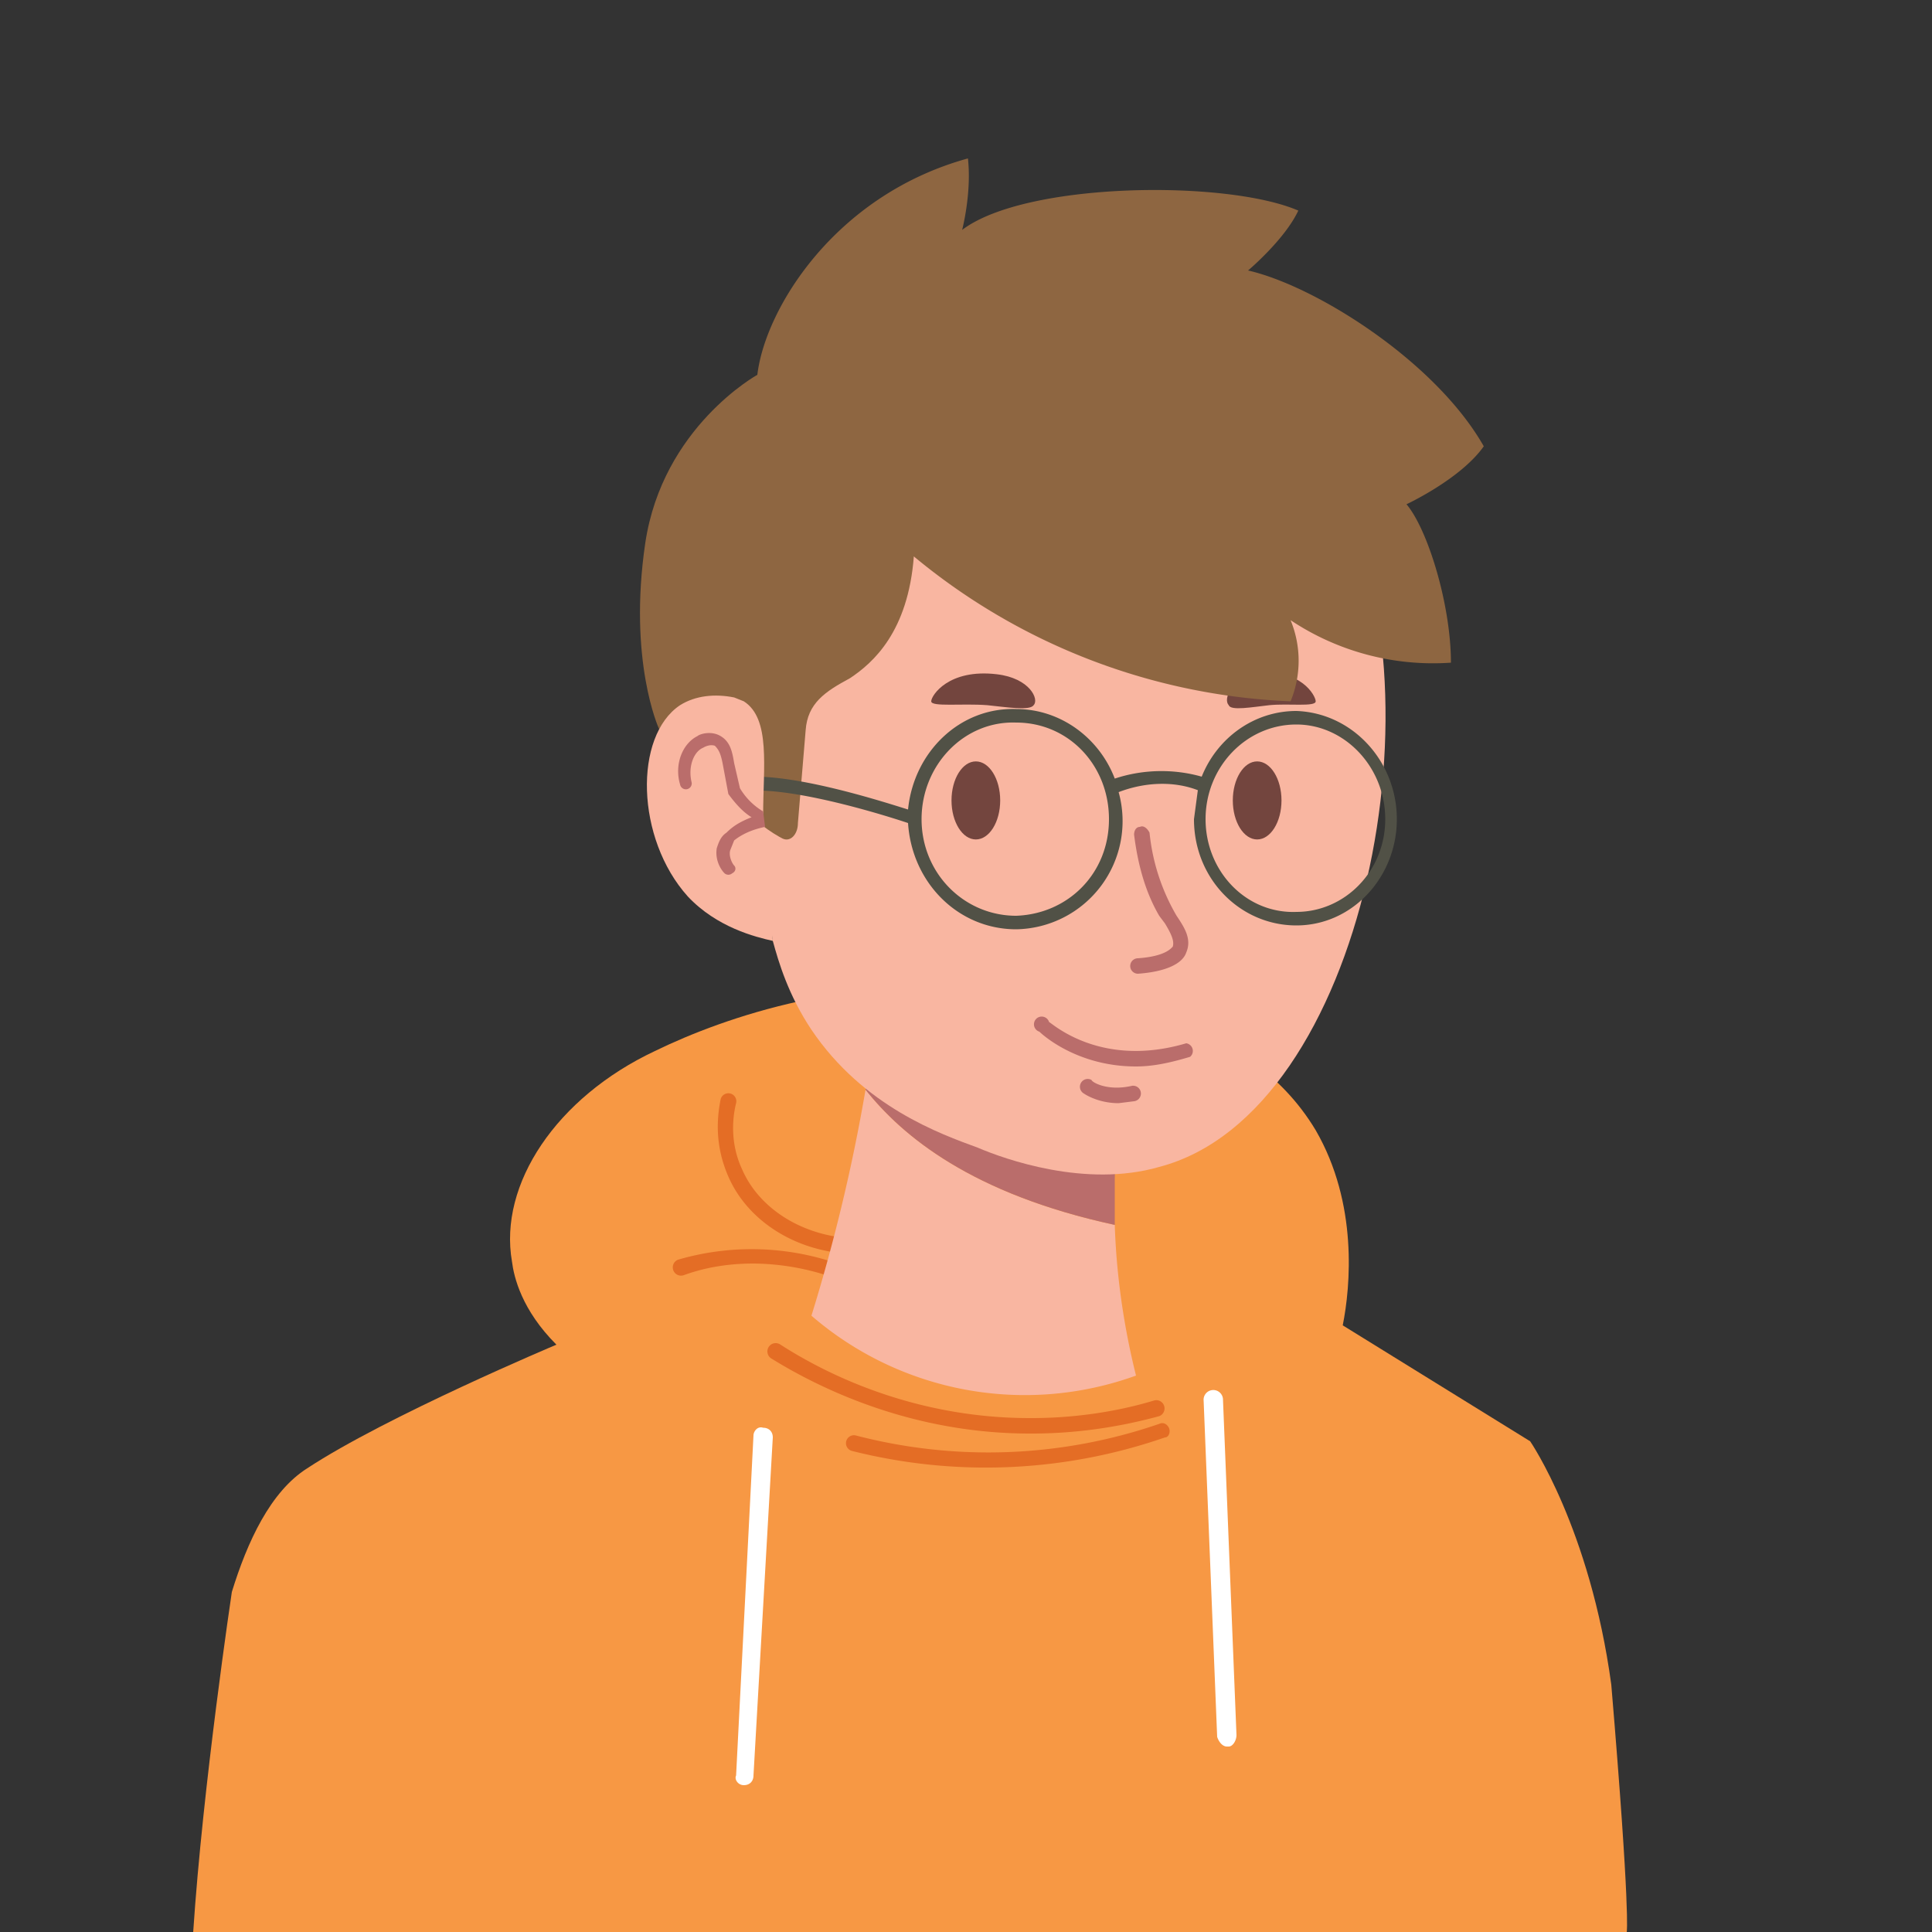 <svg xmlns="http://www.w3.org/2000/svg" viewBox="0 0 1000 1000" >
    <rect x="0" y="0" width="1000" height="1000" fill="#333333" stroke="none"/>
    <defs>
        <style>
            .uuid-0894fe65-5e07-485b-9f55-151967c59c6c{fill:#fff}.uuid-1b224327-1085-4d5f-8acb-26370e6fd4d5{fill:#73453e}.uuid-4b107e85-52b5-48a9-9b70-6d681ab239c4{fill:#ba6d6b}.uuid-acaa2c76-7b27-4aee-87a6-fb85c0f136bf{fill:#f9b6a1}.uuid-7943e48f-d04f-43b7-93a4-c0b4299084d1{fill:#8e6641}.uuid-2cbb1cad-14b8-48af-98e2-b61c467405db{fill:#e46d25}
        </style>
    </defs>
    <g id="uuid-1a9cf2b5-6214-4da6-904a-9e97f5d1f6c1" data-name="Sweater">
        <path d="M834 872c-11-81-42-126-42-126l-97-60c4-20 8-63-14-101-36-60-113-68-161-73-79-8-144 14-181 32-51 24-81 69-74 109 1 8 5 25 23 43 0 0-88 37-129 64-19 12-31 38-39 64 0 0-15 100-20 176h742s2-9-8-128Z"
              style="fill:#f79844"/>
        <g id="uuid-dcf642f4-4823-4f2e-9823-5ef7da12bd24" data-name="SweaterS">
            <path d="M441 649h1a4 4 0 0 0 0-8c-26-1-49-15-58-36-6-13-5-26-3-34a4 4 0 1 0-8-2c-2 10-3 24 4 40 10 23 35 39 64 40ZM447 668a4 4 0 0 0 1-8 136 136 0 0 0-97-8 4 4 0 1 0 3 8c11-4 23-6 36-6a128 128 0 0 1 57 14ZM534 742c22 0 44-3 66-9a4 4 0 0 0-3-8c-20 6-42 9-63 9h-1c-56 0-101-20-129-38a4 4 0 0 0-5 7c29 18 76 39 134 39h1Z"
                  class="uuid-2cbb1cad-14b8-48af-98e2-b61c467405db"/>
            <path d="M605 739c-1-2-3-3-5-2a272 272 0 0 1-157 6 4 4 0 1 0-2 8 283 283 0 0 0 162-7c2 0 3-3 2-5Z"
                  class="uuid-2cbb1cad-14b8-48af-98e2-b61c467405db"/>
        </g>
    </g>
    <g id="uuid-6c9b0c22-0bb7-4bc8-8965-5250dc6d19b4" data-name="Neck">
        <path d="M577 634c-74-16-110-46-129-70a916 916 0 0 1-28 117 169 169 0 0 0 168 31c-5-20-10-47-11-78Z"
              class="uuid-acaa2c76-7b27-4aee-87a6-fb85c0f136bf"/>
        <path d="M577 610c1-51 12-93 22-122l-138-24c-3 30-6 64-13 100 19 24 55 54 129 70v-24Z"
              class="uuid-4b107e85-52b5-48a9-9b70-6d681ab239c4"/>
    </g>
    <path id="uuid-b40c9d6b-b631-4d21-a786-58fb4ccb2046"
          d="M400 487c3 11 8 28 20 46 27 40 67 54 86 61 14 6 56 21 94 10 107-28 149-250 91-352-9-18-20-28-25-33-44-40-113-43-161-27-67 22-116 88-124 168l19 127Z"
          class="uuid-acaa2c76-7b27-4aee-87a6-fb85c0f136bf" data-name="Face"/>
    <g id="uuid-28533b4b-4b46-47f3-a014-fe44eda95696" data-name="Eyes">
        <ellipse cx="505.1" cy="414.3" class="uuid-1b224327-1085-4d5f-8acb-26370e6fd4d5" rx="12.6" ry="20.2"/>
        <ellipse cx="650.7" cy="414.3" class="uuid-1b224327-1085-4d5f-8acb-26370e6fd4d5" rx="12.6" ry="20.2"/>
    </g>
    <path id="uuid-b65c9f9a-3b28-4917-8014-c2ecf0fcad80"
          d="M589 504a4 4 0 0 1 0-8c14-1 17-5 18-6 1-3-1-7-4-12l-3-4c-7-12-11-26-13-42 0-2 1-4 3-4 2-1 4 1 5 3a106 106 0 0 0 14 43c4 6 8 12 5 19-2 6-11 10-25 11Z"
          class="uuid-4b107e85-52b5-48a9-9b70-6d681ab239c4" data-name="Nose"/>
    <g id="uuid-a1fc628d-ca35-42ff-8465-1000d4d047c6" data-name="Mouth">
        <path d="M588 552c-31 0-49-17-50-18a4 4 0 1 1 5-5c2 1 27 24 71 11a4 4 0 0 1 2 7c-10 3-19 5-28 5ZM579 571c-11 0-18-5-18-5a4 4 0 0 1 4-7c0 1 8 6 21 3a4 4 0 1 1 1 8l-8 1Z"
              class="uuid-4b107e85-52b5-48a9-9b70-6d681ab239c4"/>
    </g>
    <g id="uuid-fb0df0ef-9974-445d-aa01-ddf7e6bed1e2" data-name="Eyebrows">
        <path d="M636 365c1 3 12 1 21 0 10-1 24 1 24-2s-8-17-29-14c-15 2-19 13-16 16ZM535 365c-2 3-14 1-24 0-13-1-29 1-29-2s9-17 34-14c17 2 22 13 19 16Z"
              class="uuid-1b224327-1085-4d5f-8acb-26370e6fd4d5"/>
    </g>
    <g id="uuid-657e29bd-3f9f-426e-9591-ef1b1468e2ec" data-name="Ropes">
        <path d="M395 739c-3-1-5 2-5 4l-9 176c-1 2 1 5 4 5s5-2 5-5l10-175c0-3-2-5-5-5ZM633 724a5 5 0 0 0-10 1l7 174c1 3 3 5 5 5h1c2 0 4-3 4-6l-7-174Z"
              class="uuid-0894fe65-5e07-485b-9f55-151967c59c6c"/>
    </g>
    <path id="uuid-6592efee-9385-4142-9238-418ab495b058"
          d="M473 288c-3 39-21 55-33 63-13 7-22 13-23 27l-4 48c0 6-4 10-8 8s-19-11-19-19l-45-38s-16-35-7-96c9-60 58-87 58-87 5-3 23-14 47-9 3 0 35 7 47 38 8 22 3 47-13 65Z"
          class="uuid-7943e48f-d04f-43b7-93a4-c0b4299084d1" data-name="HairLeft"/>
    <path id="uuid-600a6387-f15a-4d1d-8ecc-1f914d66592c"
          d="M671 368c-22 0-41 14-49 34-14-4-30-4-45 1-8-21-28-36-51-36-29-1-53 22-56 52-16-5-72-23-94-15l3 7c18-7 70 8 91 15 2 31 26 55 56 55a56 56 0 0 0 53-71c13-5 28-6 41-1l-2 15c0 31 24 55 53 55s52-25 52-55-23-55-52-56ZM526 474c-27 0-49-22-49-50s22-51 49-50c27 0 48 22 48 50s-21 49-48 50Zm145-2c-26 1-47-21-47-48s21-49 47-49c25 0 46 22 46 49s-21 48-46 48Z"
          data-name="Glasses" style="fill:#515146"/>
    <g id="uuid-65a8b9b3-8e4d-4adb-8cd2-ac8150bf7522" data-name="Ear">
        <path d="M400 487c-9-2-29-7-44-23-27-30-28-83-4-99 8-5 18-6 28-4l5 2c14 9 10 34 10 59l5 65Z"
              class="uuid-acaa2c76-7b27-4aee-87a6-fb85c0f136bf"/>
        <path d="M395 420c-5-3-9-7-12-12l-3-13c-1-6-2-11-7-14s-11-1-12 0c-8 4-12 15-9 25a3 3 0 1 0 6-1c-2-8 1-16 6-18 0 0 3-2 6-1 2 2 3 4 4 9l3 16c3 4 7 9 12 12-5 2-9 4-13 8-3 2-4 5-5 8-1 6 2 11 4 13a3 3 0 0 0 4 0c2-1 2-3 1-4s-3-5-2-8l2-5c5-4 11-6 16-7l-1-8Z"
              class="uuid-4b107e85-52b5-48a9-9b70-6d681ab239c4"/>
    </g>
    <path id="uuid-fea0b188-96a3-49ea-8b10-a26c0084b277"
          d="M392 194c4-34 40-93 109-112 2 18-3 37-3 37 33-25 137-26 174-10-7 15-26 31-26 31 35 8 97 47 122 91-12 17-40 30-40 30 11 13 23 52 23 82a133 133 0 0 1-83-22 55 55 0 0 1 0 42 326 326 0 0 1-195-75s-89-7-81-94Z"
          class="uuid-7943e48f-d04f-43b7-93a4-c0b4299084d1" data-name="HairTop"/>
</svg>